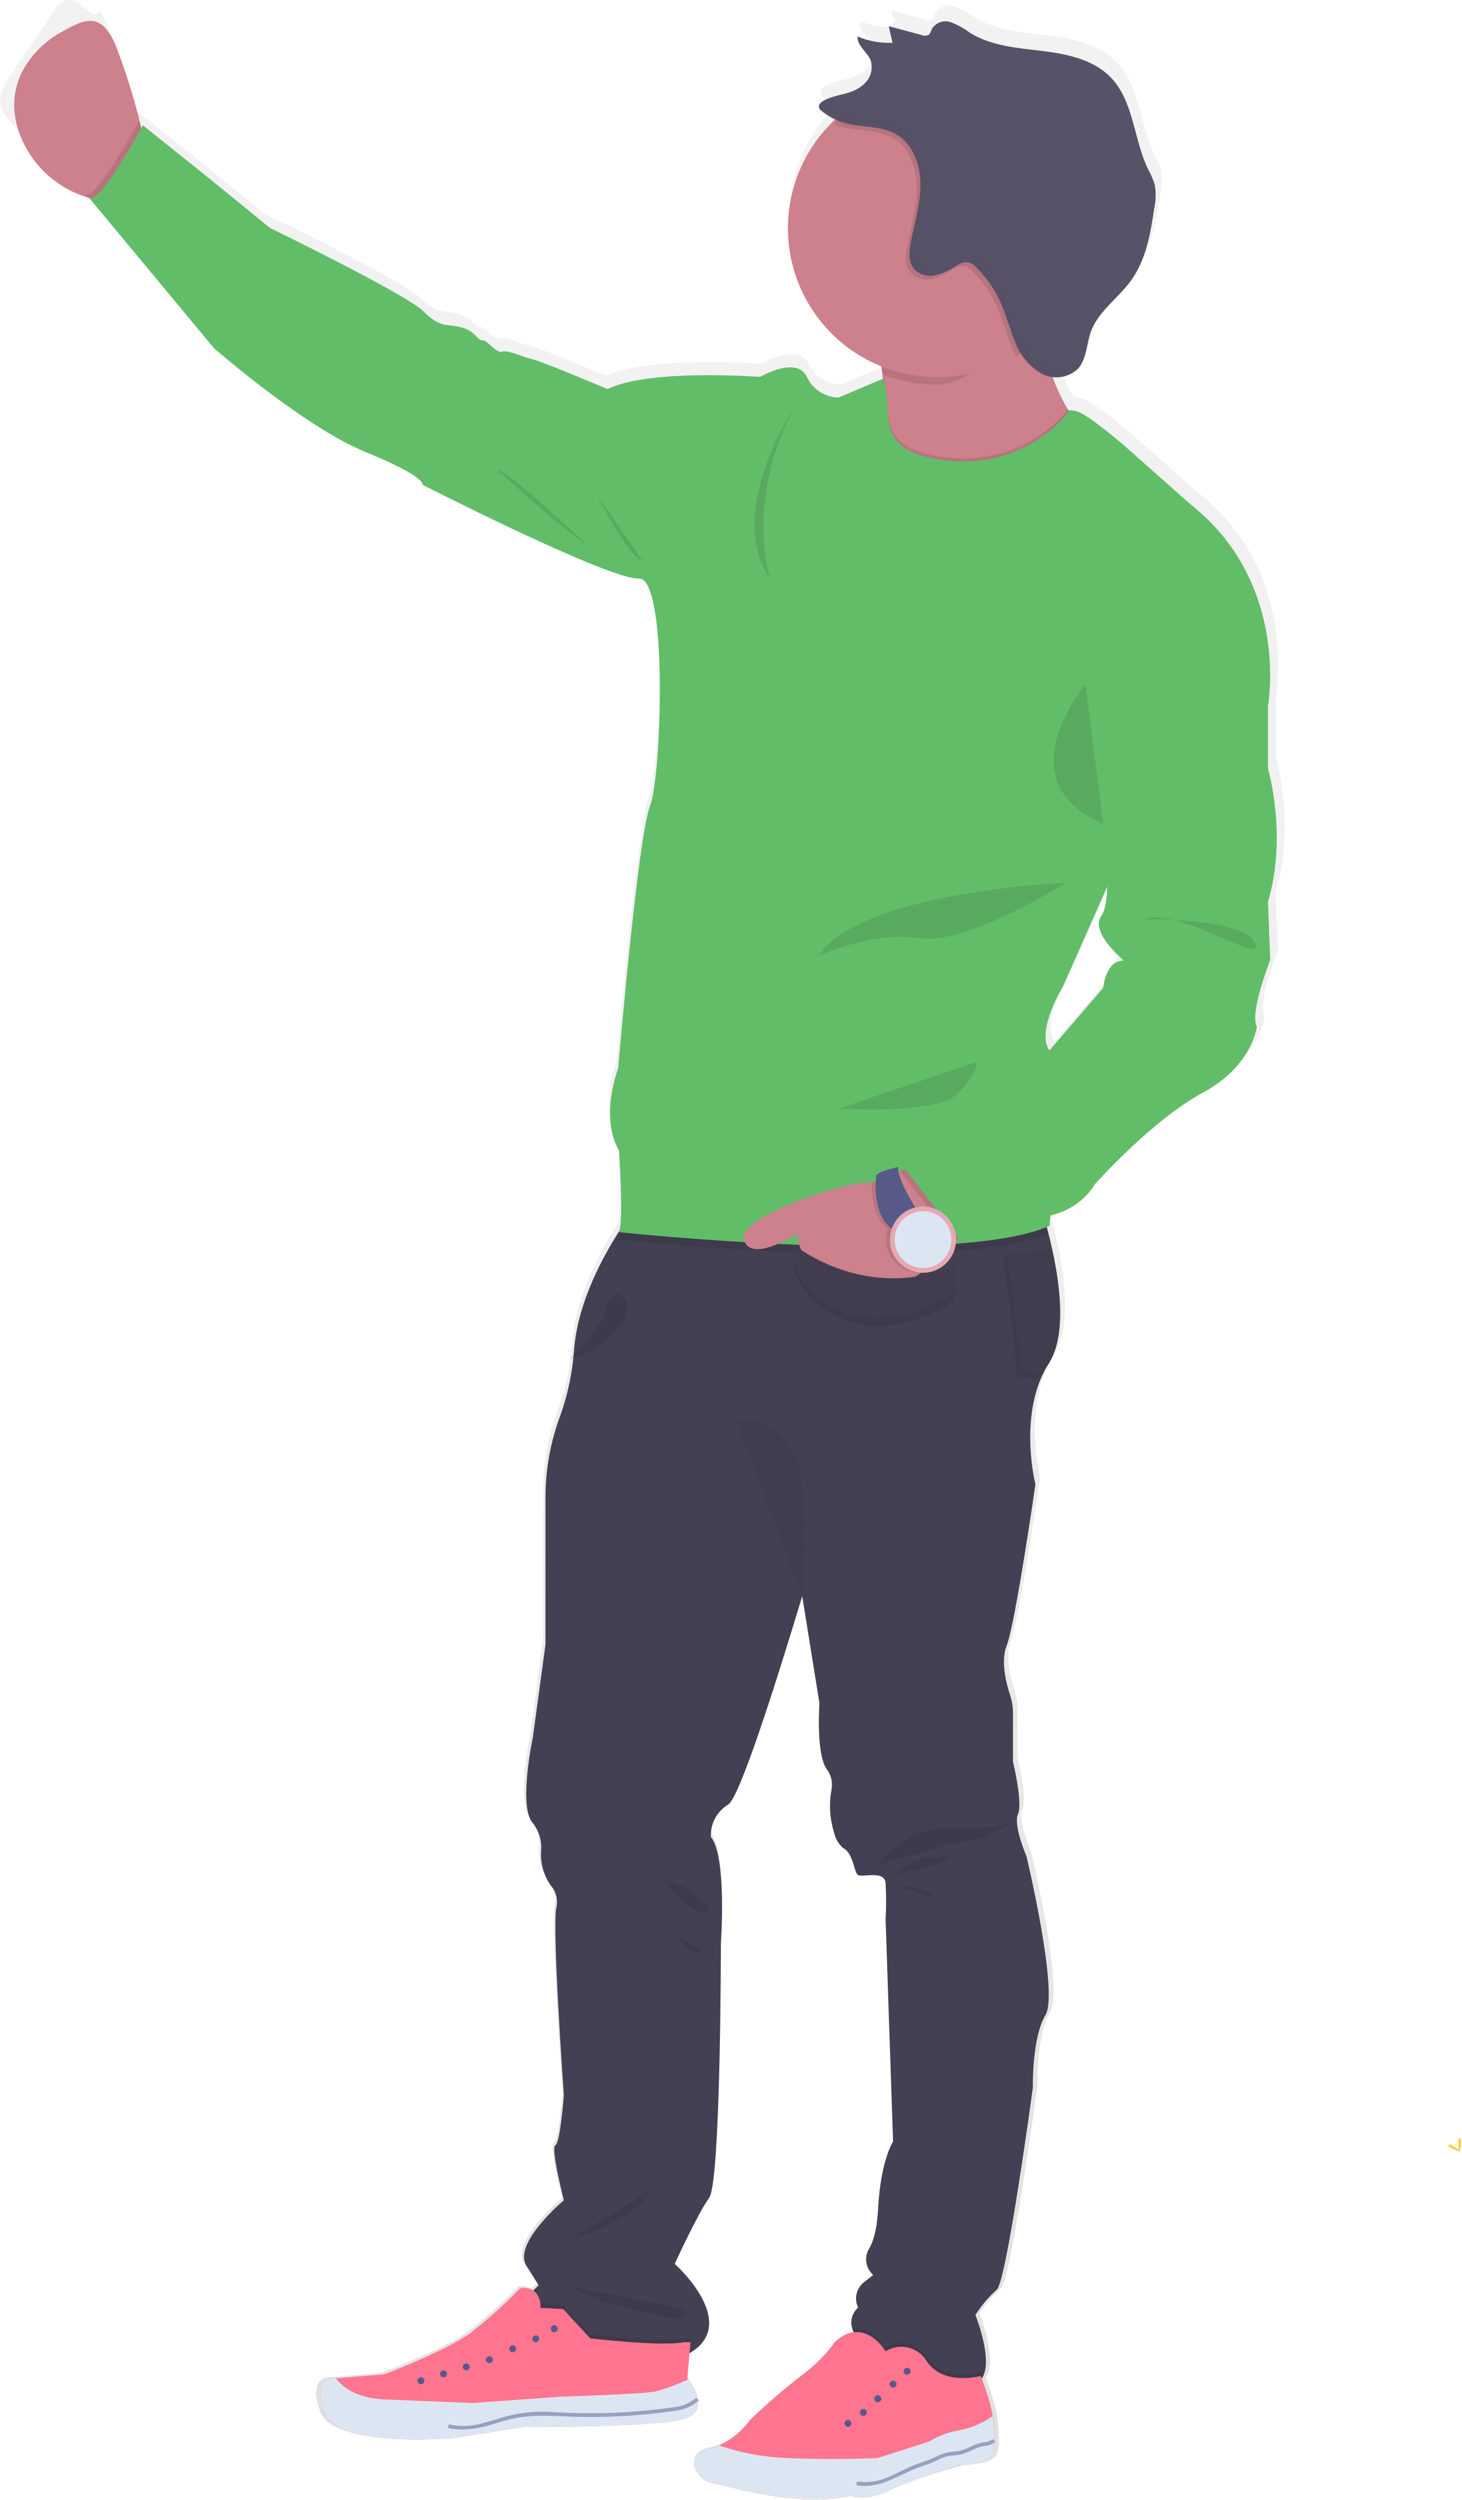 <?xml version="1.0" encoding="UTF-8"?>
<svg fill="none" viewBox="0 0 537 918" xmlns="http://www.w3.org/2000/svg">
<path d="m468.66 327.33c7.325-24.575 0-49.151 0-49.151v-23.119s8.365-45.336-28.885-74.419l-24.725-21.802s-13.865-11.883-17.862-12.646c-0.762-0.165-1.534-0.281-2.311-0.346l-0.739-0.417c-2.122-3.639-3.931-7.452-5.408-11.397 1.6 0.205 3.225 0.04 4.751-0.481s2.913-1.384 4.053-2.525c0.892-1.024 1.596-2.198 2.08-3.467 1.433-3.214 1.664-7.098 2.889-10.52 1.069-2.779 2.635-5.341 4.621-7.559-0.254 0.416-0.508 0.809-0.739 1.225 3.489-4.347 8.064-8.092 11.322-12.692 0.657-0.903 1.259-1.845 1.803-2.821l-0.485 0.578c4.621-7.306 5.938-16.183 7.255-24.691 0.635-2.905 0.682-5.908 0.139-8.831-0.628-1.946-1.456-3.821-2.473-5.595-5.36-11.097-5.245-25.015-13.864-33.869-6.447-6.635-16.175-8.67-25.419-9.803-9.243-1.133-18.879-1.78-26.781-6.612-2.215-1.674-4.659-3.021-7.256-4-1.314-0.456-2.745-0.439-4.048 0.046-1.303 0.485-2.396 1.409-3.092 2.613-0.162 0.705-0.486 1.362-0.948 1.919-0.414 0.239-0.878 0.378-1.356 0.406-0.477 0.028-0.954-0.056-1.394-0.245l-12.247-3.283 0.139 0.624h-0.3l0.439 1.942c0.392 0 0.808 0 1.155 0.67l-1.964 3.029c-3.802-0.07-7.557-0.854-11.069-2.312-0.011 0.2-0.011 0.401 0 0.601h-0.161c-0.231 3.468 3.697 5.71 4.898 8.97 0.486 1.424 0.486 2.969 0 4.393-0.512 1.322-1.3 2.52-2.31 3.514-4.368 4.3-9.914 3.445-14.928 6.173-0.433 0.18-0.822 0.454-1.137 0.802-0.316 0.348-0.551 0.761-0.688 1.21-0.191 0.337-0.249 0.733-0.162 1.11 0.193 0.522 0.55 0.968 1.017 1.272 1.46 1.176 3.059 2.17 4.76 2.959l-1.433 1.387c-6.344 6.462-10.991 14.394-13.527 23.09-2.535 8.695-2.88 17.883-1.004 26.744 1.876 8.861 5.915 17.12 11.757 24.04s13.304 12.286 21.722 15.619c0.185 0.948 0.324 1.919 0.462 2.96v0.277l0.139 1.318-16.522 6.935c-2.489-0.017-4.923-0.741-7.017-2.087-2.095-1.347-3.764-3.26-4.814-5.519-3.836-7.953-17.4 0-17.4 0s-41.432-3.121-56.752 4.508c0 0-24.726-10.38-28.192-11.073-3.466-0.694-8.711-3.468-11.161-2.775-2.449 0.694-5.569-4.624-7.302-4.161-1.733 0.462-2.311-3.445-7.995-4.832-5.685-1.387-7.672 0.347-13.865-5.895s-57.099-30.795-57.099-30.795l-22.969-18.703-24.379-19.374-0.439 0.809c-0.139-0.578-0.3-1.179-0.462-1.803-2.397-9.664-5.415-19.162-9.035-28.436-1.571-3.745-2.311-8.485-4.367-5.988-1.294 1.503-3.512-1.78-6.932-4-0.704-0.491-1.509-0.818-2.356-0.957-0.847-0.139-1.714-0.087-2.538 0.152-0.824 0.239-1.585 0.66-2.225 1.232-0.64 0.571-1.145 1.279-1.477 2.071-18.971 29.754-25.765 31.904-14.766 42.793 9.775 9.71 16.291 18.287 24.286 20.807l0.948 0.301c-0.175 0.035-0.356 0.035-0.532 0l46.215 55.37s33.414 29.084 56.406 38.424 21.236 12.114 21.236 12.114 69.623 35.303 80.415 34.678c10.791-0.624 8.711 72.339 4.182 84.107-4.529 11.767-11.831 96.914-11.831 96.914s-6.932 17.987 0.347 30.448c0 0 1.617 23.859 0.161 29.569-6.354 9.779-15.389 26.379-16.868 43.463 0 0.902-0.185 1.757-0.277 2.636-0.463 0.541-1.019 0.995-1.641 1.341 0 0 0.601-0.139 1.548-0.462-0.691 7.097-2.242 14.084-4.621 20.806-3.701 9.591-5.627 19.775-5.685 30.055v55l-4.598 34.1s-5.569 25.824 0 31.835c2.362 3.003 3.457 6.812 3.05 10.612-0.235 4.405 1.018 8.762 3.558 12.368 0.968 1.061 1.679 2.329 2.08 3.708s0.48 2.831 0.231 4.245c-1.848 5.988 2.727 69.657 2.727 69.657s-1.34 17.548-3.189 18.496c-1.849 0.947 3.097 20.159 3.097 20.159s-18.81 15.698-14.027 24.021l4.807 7.375-1.271 1.248-0.786 0.786c-1.445-0.837-3.133-1.155-4.783-0.901-5.904 6.057-12.228 11.689-18.925 16.853-8.481 6.127-31.565 15.004-31.565 15.004l-18.209 1.48h-0.347s-8.712-0.809-3.836 12.692c4.876 13.502 48.526 9.248 48.526 9.248l25.419-4.023s45.476 0.208 58.485-2.659c5.454-1.225 6.748-4.115 6.401-7.074l-0.139-0.139c-0.617-2.809-1.892-5.432-3.72-7.652-0.099-0.138-0.207-0.27-0.323-0.393l0.831-9.248c19.295-11.12-5.453-33.013-5.453-33.013s8.457-18.495 12.825-24.437c4.367-5.942 4.344-94.14 4.344-94.14s2.311-31.858-3.72-39.302c-0.103-2.401 0.447-4.784 1.59-6.897 1.144-2.113 2.838-3.876 4.903-5.102 4.298-2.936 17.284-43.371 27.475-76.94l6.424 39.557s-1.387 18.911 2.796 24.46c0.777 1.04 1.33 2.231 1.624 3.496 0.294 1.266 0.323 2.578 0.086 3.855-1.019 5.337-0.693 10.843 0.947 16.022 0.467 2.21 1.644 4.208 3.351 5.687 3.72 1.849 3.951 8.438 5.338 9.825 1.386 1.388 9.982-1.965 10.444 3.098 0.264 4.458 0.264 8.928 0 13.386l2.796 82.142s-4.621 6.935-5.569 24.922c-0.392 7.768-1.848 12.184-3.35 14.704-0.835 1.355-1.217 2.941-1.093 4.528 0.125 1.588 0.75 3.094 1.786 4.303l0.809 0.925-3.443 2.658c-1.364 1.062-2.32 2.561-2.707 4.246-0.387 1.684-0.182 3.451 0.581 5.002-1.108 0.967-1.904 2.241-2.286 3.661-0.383 1.42-0.335 2.922 0.137 4.315 0.166 0.446 0.367 0.879 0.601 1.295-2.604 0.411-5.022 1.604-6.933 3.421-3.425 4.719-7.556 8.883-12.247 12.346-6.822 5.211-13.348 10.799-19.549 16.738-2.916 4.042-6.857 7.234-11.415 9.247-1.112 0.45-2.265 0.791-3.443 1.018-9.243 1.872-6.262 11.443 1.155 12.946 7.418 1.503 32.027 9.109 51.184 4.624 0 0 5.684 2.312 14.026-1.942s27.337-9.248 27.337-9.248 10.444 0 11.831-4.161c0.373-1.317 0.575-2.677 0.6-4.046l0.301-0.277-0.277-0.255c0.024-3.097-0.216-6.191-0.717-9.247-0.254-1.572-0.554-3.006-0.832-4.138-0.901-3.468-2.542-7.93-3.258-9.826 0.121-0.153 0.229-0.315 0.324-0.485 3.974-6.728-2.635-23.119-2.635-23.119 2.189-3.431 4.84-6.543 7.88-9.248 3.72-2.751 13.472-74.743 13.472-74.743s-0.462-18.495 4.621-26.772c5.084-8.277-6.932-58.606-6.932-58.606s-5.107-11.56-3.235-15.698-1.872-19.374-1.872-19.374v-18.171c-5e-3 -2.171-0.364-4.326-1.063-6.381-1.432-4.277-3.558-12.484-1.247-18.495 3.258-8.3 10.675-59.531 10.675-59.531s-5.8-22.588 2.681-40.574c0.683-1.441 1.455-2.839 2.31-4.185 6.286-9.894 4.414-27.465 1.318-41.614-0.486-2.196-0.994-4.3-1.502-6.311-0.231-0.855-0.463-1.665-0.67-2.474l0.993-0.416s0-1.364 0.301-3.653c3.437-0.668 6.7-2.04 9.583-4.029s5.324-4.553 7.17-7.53c0 0 21.236-23.882 40.045-33.916 18.81-10.033 20.196-24.575 20.196-24.575-2.796-4.855 4.968-24.575 4.968-24.575l-0.785-21.339zm-61.166 31.835-20.104 23.327c-6e-3 -0.046-6e-3 -0.093 0-0.139-5.222-7.259 4.876-23.535 4.876-23.535l16.614-37.245c-0.138 4.809-0.716 9.017-2.172 11.005-4.621 6.242 8.342 16.622 8.342 16.622-6.955-0.069-7.649 9.965-7.649 9.965h0.093z" fill="url(#a)"/>
<path d="m53.411 53.397-10.953 21.292c-3.479-0.286-6.91-1-10.214-2.127-5.24-1.577-10.086-4.247-14.22-7.833-4.134-3.586-7.462-8.008-9.765-12.974-9.798-21.686 6.424-35.696 13.98-39.811 7.556-4.115 14.558-8.854 20.219 4.624 3.565 9.22 6.545 18.656 8.919 28.251 1.248 5.132 2.034 8.577 2.034 8.577z" fill="#CC818C"/>
<path d="m402.15 164.37-17.515 26.148s-82.865 39.533-67.013-6.936c6.933-20.46 7.787-35.441 6.54-45.798v-0.278c-1.618-12.946-6.494-18.495-6.494-18.495s80.762-41.337 68.746-13.062c-2.449 5.879-3.432 12.266-2.866 18.611 0.998 9.138 3.971 17.949 8.712 25.823 2.821 4.982 6.134 9.668 9.89 13.987z" fill="#CC818C"/>
<path d="m377.06 681.75s11.923 49.983 6.932 58.236c-4.991 8.254-4.621 26.587-4.621 26.587s-9.636 71.553-13.31 74.304c-3.01 2.709-5.631 5.821-7.788 9.248 0 0 6.54 16.183 2.611 22.887-0.592 1.037-1.51 1.85-2.611 2.312-6.146 2.59-28.838-8.901-41.755-15.952-1.627-0.869-2.853-2.336-3.42-4.092-0.482-1.377-0.538-2.867-0.163-4.277 0.374-1.409 1.164-2.674 2.266-3.629-0.761-1.55-0.968-3.313-0.585-4.997 0.383-1.683 1.331-3.184 2.687-4.251l3.397-2.636-0.785-0.924c-1.026-1.205-1.645-2.703-1.77-4.281-0.124-1.577 0.253-3.154 1.076-4.505 1.479-2.496 2.912-6.935 3.305-14.588 0.924-17.894 5.499-24.76 5.499-24.76l-2.749-81.633c0.251-4.427 0.251-8.866 0-13.293-0.463-5.04-8.943-1.711-10.306-3.098-1.364-1.387-1.618-7.907-5.269-9.756-1.695-1.467-2.864-3.448-3.327-5.641-1.619-5.151-1.944-10.622-0.948-15.929 0.236-1.268 0.208-2.572-0.083-3.829-0.29-1.257-0.836-2.44-1.604-3.477-4.136-5.502-2.75-24.298-2.75-24.298l-6.331-39.302c-10.075 33.361-22.9 73.541-27.128 76.454-2.047 1.224-3.725 2.979-4.856 5.079-1.13 2.1-1.673 4.467-1.568 6.851 5.961 7.328 3.674 38.978 3.674 38.978s0 87.575-4.298 93.539c-4.298 5.965-12.663 24.298-12.663 24.298s24.563 21.871 5.245 32.898l-0.208 0.116c-19.711 11.005-60.496-19.697-60.496-19.697l4.252-4.254 1.248-1.249-4.621-7.351c-4.738-8.254 13.864-23.836 13.864-23.836s-4.945-19.258-3.119-20.183c1.825-0.924 3.119-18.356 3.119-18.356s-4.506-63.277-2.68-69.218c0.27-1.396 0.214-2.836-0.163-4.208-0.376-1.371-1.064-2.637-2.009-3.699-2.498-3.59-3.734-7.908-3.513-12.276 0.404-3.771-0.673-7.551-3.004-10.542-5.499-5.965 0-31.65 0-31.65l4.622-33.938v-54.052c-3e-3 -10.364 1.876-20.641 5.545-30.332 2.769-7.873 4.448-16.087 4.992-24.414 1.502-17.385 10.837-34.285 17.122-43.926 3.328-5.086 5.801-8.138 5.801-8.138l146.66-5.756s2.311 6.542 4.621 15.628c0.509 1.988 1.017 4.069 1.479 6.265 3.073 14.103 4.922 31.557-1.294 41.406-0.87 1.322-1.642 2.705-2.311 4.138-8.388 17.871-2.657 40.32-2.657 40.32s-7.325 50.861-10.537 59.161c-2.311 5.849-0.185 14.01 1.248 18.264 0.68 2.043 1.031 4.181 1.04 6.335v18.055s3.674 15.12 1.848 19.258c-1.825 4.139 3.143 15.606 3.143 15.606z" fill="#444053"/>
<path d="m383.81 501.9c-0.856 1.33-1.628 2.712-2.311 4.138l-8.249-0.462c0.785-4.254-4.83-44.134-4.83-44.134l16.637-0.948c3.097 14.195 4.969 31.673-1.247 41.406z" fill="#000" opacity=".1"/>
<path d="m385.17 500.63c-0.869 1.321-1.642 2.704-2.31 4.138l-8.273-0.463c0.809-4.253-4.806-44.157-4.806-44.157l16.614-0.924c3.143 14.102 4.991 31.557-1.225 41.406z" fill="#444053"/>
<path d="m385.17 500.63c-0.869 1.321-1.642 2.704-2.31 4.138l-8.273-0.463c0.809-4.253-4.806-44.157-4.806-44.157l16.614-0.924c3.143 14.102 4.991 31.557-1.225 41.406z" fill="#000" opacity=".05"/>
<path d="m360.88 872.94c-0.593 1.037-1.51 1.849-2.611 2.312-6.147 2.589-28.838-8.901-41.755-15.952-1.627-0.87-2.853-2.337-3.42-4.092 7.348-1.341 12.177 6.935 12.177 6.935 1.228-0.773 2.598-1.291 4.029-1.525 1.432-0.233 2.895-0.177 4.304 0.166 1.41 0.342 2.736 0.965 3.9 1.83 1.165 0.865 2.144 1.955 2.88 3.205 6.308 9.248 19.826 5.364 19.826 5.364s0.277 0.624 0.67 1.757z" fill="#000" opacity=".1"/>
<path d="m364.69 901.05c-1.386 4.116-11.692 4.116-11.692 4.116s-18.487 5.294-26.713 9.409-13.865 1.942-13.865 1.942c-18.925 4.369-43.211-3.19-50.536-4.624-7.325-1.433-10.214-11.004-1.155-12.831 1.163-0.234 2.301-0.583 3.396-1.04 4.52-2.015 8.415-5.209 11.277-9.248 6.124-5.895 12.566-11.452 19.295-16.645 4.645-3.433 8.73-7.567 12.108-12.253 10.768-9.525 18.486 3.56 18.486 3.56 1.228-0.773 2.598-1.292 4.029-1.525 1.432-0.234 2.895-0.177 4.305 0.166 1.409 0.342 2.735 0.965 3.9 1.83 1.164 0.864 2.143 1.954 2.879 3.205 6.308 9.247 19.826 5.364 19.826 5.364s2.311 6.195 3.559 10.657c0.277 1.133 0.577 2.566 0.832 4.139 0.905 4.546 0.928 9.223 0.069 13.778z" fill="#FF748F"/>
<path d="m333.18 872.06c0.702 0 1.271-0.57 1.271-1.272s-0.569-1.271-1.271-1.271-1.271 0.569-1.271 1.271 0.569 1.272 1.271 1.272z" fill="#575988"/>
<path d="m322.41 882.14c0.702 0 1.271-0.57 1.271-1.272s-0.569-1.271-1.271-1.271-1.271 0.569-1.271 1.271 0.569 1.272 1.271 1.272z" fill="#575988"/>
<path d="m311.46 891.2c0.702 0 1.271-0.569 1.271-1.271 0-0.703-0.569-1.272-1.271-1.272s-1.271 0.569-1.271 1.272c0 0.702 0.569 1.271 1.271 1.271z" fill="#575988"/>
<path d="m317.12 887.16c0.702 0 1.271-0.569 1.271-1.271s-0.569-1.272-1.271-1.272-1.271 0.57-1.271 1.272 0.569 1.271 1.271 1.271z" fill="#575988"/>
<path d="m328.02 876.78c0.702 0 1.271-0.569 1.271-1.271s-0.569-1.272-1.271-1.272-1.271 0.57-1.271 1.272 0.569 1.271 1.271 1.271z" fill="#575988"/>
<path d="m364.69 901.05c-1.387 4.115-11.693 4.115-11.693 4.115s-18.486 5.295-26.712 9.41-13.865 1.942-13.865 1.942c-18.925 4.369-43.211-3.191-50.536-4.624s-10.214-11.004-1.155-12.831c1.163-0.234 2.301-0.583 3.396-1.04 8 2.727 16.351 4.284 24.795 4.624 18.671 0.786 33.46 0 33.46 0l18.902-6.081c3.577-2.178 7.552-3.624 11.692-4.254 4.164-0.843 8.102-2.561 11.554-5.04 0.936 4.541 0.991 9.218 0.162 13.779z" fill="#DCE6F2"/>
<path d="m317.65 912.91c-1.056-1e-3 -2.109-0.109-3.143-0.323l0.277-1.341c3.847 0.598 7.784 0.051 11.323-1.572 1.687-0.671 3.374-1.457 5.014-2.312 1.641-0.856 3.929-1.85 5.962-2.613l1.872-0.647c1.04-0.347 2.08-0.694 3.073-1.133 0.578-0.231 1.132-0.508 1.687-0.763 1.347-0.709 2.774-1.253 4.252-1.618 0.764-0.146 1.535-0.246 2.311-0.301 0.697-0.047 1.391-0.132 2.079-0.254 1.379-0.335 2.713-0.832 3.975-1.479 1.358-0.692 2.793-1.219 4.275-1.573l1.017-0.185c1.078-0.024 2.119-0.406 2.957-1.086l0.994 0.948c-1.044 0.906-2.363 1.435-3.743 1.502l-0.948 0.162c-1.378 0.336-2.712 0.832-3.974 1.48-1.358 0.691-2.793 1.219-4.275 1.572-0.762 0.151-1.535 0.244-2.311 0.277-0.721 0.054-1.438 0.147-2.149 0.278-1.366 0.348-2.685 0.86-3.929 1.526l-1.733 0.786c-1.063 0.439-2.126 0.809-3.188 1.156l-1.826 0.647c-1.987 0.74-3.951 1.665-5.869 2.543-1.918 0.879-3.351 1.595-5.084 2.312-2.813 1.223-5.831 1.905-8.896 2.011z" fill="#575988" opacity=".5"/>
<path d="m322.06 685.08s9.52-13.871 25.788-13.64c16.267 0.231 23.246-1.827 23.246-1.827s-10.422 6.173-17.631 6.936c-7.21 0.763-31.403 8.531-31.403 8.531z" fill="#000" opacity=".1"/>
<path d="m327.56 688.29s8.596-5.965 13.518-6.196 9.243-0.694 9.243-0.694c-2.304 1.626-4.856 2.867-7.556 3.676-4.206 1.156-15.205 3.214-15.205 3.214z" fill="#000" opacity=".1"/>
<path d="m329.39 692.4s12.963 1.041 13.079 4.485l-13.079-4.485z" fill="#000" opacity=".1"/>
<path d="m208.83 499.08c0.67 0.115 12.224-12.045 13.033-16.854 0.642-3.033 2.451-5.69 5.037-7.398 0 0 7.464 2.982 0.809 12.114s-18.879 12.138-18.879 12.138z" fill="#000" opacity=".1"/>
<path d="m386.35 105.81c-2.634 6.242-4.968 6.704-4.46 12.762-3.076 3.247-6.611 6.027-10.491 8.253-8.203 4.878-17.122 14.403-27.336 14.403-6.833 0.015-13.607-1.264-19.965-3.768-1.618-12.947-6.493-18.495-6.493-18.495s80.715-41.43 68.745-13.155z" fill="#000" opacity=".1"/>
<path d="m398.71 83.799c0 10.814-3.206 21.385-9.211 30.377-6.005 8.991-14.54 15.999-24.526 20.137-9.986 4.139-20.974 5.222-31.575 3.112s-20.338-7.317-27.981-14.964c-7.643-7.646-12.848-17.389-14.957-27.995-2.108-10.606-1.026-21.6 3.11-31.59 4.136-9.991 11.141-18.53 20.128-24.538s19.553-9.214 30.362-9.214c7.178-0.003 14.285 1.409 20.917 4.156 6.632 2.747 12.658 6.774 17.733 11.852 5.075 5.078 9.101 11.106 11.846 17.741s4.157 13.746 4.154 20.927z" fill="#CC818C"/>
<path d="m402.15 164.37-17.515 26.147s-82.865 39.534-67.013-6.935c6.933-20.46 7.787-35.442 6.54-45.799h0.138c0.979 3.433 1.53 6.974 1.641 10.542 0.254 7.121 0.439 16.184 18.14 19.143 29.508 4.97 45.36-13.502 48.133-17.131 2.832 5 6.161 9.701 9.936 14.033z" fill="#000" opacity=".1"/>
<path d="m53.412 53.396-10.953 21.292c-3.479-0.286-6.909-1-10.214-2.127l-0.947-1.133c4.483 1.711 19.595-26.841 19.595-26.841l0.485 0.393c1.248 4.971 2.034 8.415 2.034 8.415z" fill="#000" opacity=".1"/>
<path d="m384.98 452.96c-35.378 15.374-157.8 2.312-157.8 2.312 0.382-1.3 0.592-2.645 0.624-4 3.327-5.086 5.8-8.138 5.8-8.138l146.66-5.756s2.38 6.496 4.714 15.582z" fill="#000" opacity=".1"/>
<path d="m324.37 139.05-16.314 6.936c-2.466-0.027-4.874-0.755-6.944-2.097s-3.716-3.245-4.748-5.486c-3.767-7.907-17.169 0-17.169 0s-40.924-3.098-56.036 4.485c0 0-24.402-10.334-27.729-11.005-3.328-0.67-8.597-3.444-11-2.751-2.403 0.694-5.499-4.485-7.209-4.138s-2.427-3.445-7.926-4.809c-5.5-1.364-7.556 0.347-13.749-5.849s-56.36-30.609-56.36-30.609l-22.692-18.495-24.055-19.258s-15.135 28.529-19.595 26.818l45.707 55.022s32.998 28.899 55.689 38.17c22.692 9.27 20.959 12.045 20.959 12.045s68.768 35.071 79.421 34.401c10.653-0.671 8.596 71.876 4.113 83.574-4.483 11.699-11.669 96.291-11.669 96.291s-6.932 17.871 0.323 30.262c0 0 1.733 25.431 0 29.916 0 0 123.19 13.178 158.13-2.312 0 0 5.153-57.08 0-64.316-5.153-7.237 4.829-23.374 4.829-23.374l21.837-49.289 53.564-54.029s8.249-45.059-28.515-73.981l-24.425-21.662s-13.657-11.814-17.631-12.554c-3.975-0.739-2.519 0-2.519 0s-15.944 23.119-48.526 17.71c-17.7-2.983-17.885-11.999-18.139-19.143-0.11-3.544-0.653-7.061-1.618-10.473z" fill="#62BD69"/>
<path d="m391.5 324.19s-75.632 3.098-90.744 26.841c0 0 19.595-9.247 37.111-6.542 17.515 2.705 53.633-20.299 53.633-20.299z" fill="#000" opacity=".1"/>
<path d="m307.96 407.12s35.748 2.312 43.327-5.156c7.58-7.467 7.58-12.022 7.58-12.022l-50.907 17.178z" fill="#000" opacity=".1"/>
<path d="m398.71 251.3s-30.248 35.765 6.539 51.231l-6.539-51.231z" fill="#000" opacity=".1"/>
<path d="m219.62 182.17s10.999 22.448 16.499 23.951l-16.499-23.951z" fill="#000" opacity=".1"/>
<path d="m182.52 172.53s27.498 24.761 32.651 27.165c0 0-28.538-27.165-32.651-27.165z" fill="#000" opacity=".1"/>
<path d="m292.16 148.81s-26.481 39.533-9.243 63.623c-0.138 0-9.659-28.552 9.243-63.623z" fill="#000" opacity=".1"/>
<path d="m358.87 448.36-8.088 7.606-1.132 1.063-9.359 8.855c-0.693 0.508-1.34 1.017-2.01 1.479-38.128 27.35-45.776-14.194-45.776-14.194s-16.846 11.004-19.249 2.057 39.283-21.662 45.36-20.969c0.554 0.058 1.111 0.058 1.664 0 3.005-0.503 5.898-1.528 8.55-3.028 0.624-0.324 1.248-0.648 1.849-0.994 2.124-1.185 4.183-2.481 6.169-3.884l22.022 22.009z" fill="#CC818C"/>
<path d="m400.1 83.798c2e-3 9.479-2.46 18.795-7.143 27.035s-11.427 15.12-19.569 19.966c-0.754-1.278-1.418-2.606-1.988-3.976-1.964-4.624-3.165-9.456-5.129-14.034-2.219-5-5.354-9.54-9.244-13.386-0.618-0.745-1.412-1.325-2.31-1.688-0.886-0.119-1.787-0.057-2.649 0.181s-1.666 0.649-2.366 1.206c-2.313 1.579-4.898 2.715-7.625 3.352-1.366 0.308-2.788 0.257-4.129-0.148-1.34-0.405-2.553-1.151-3.52-2.164-2.126-2.543-1.825-6.288-1.201-9.548 1.317-7.121 3.558-14.102 3.558-21.339s-2.727-15.05-9.012-18.634c-5.546-3.144-12.432-2.312-18.601-4.046-0.955-0.254-1.89-0.579-2.796-0.971 7.591-7.78 17.328-13.12 27.967-15.338 10.639-2.218 21.698-1.214 31.764 2.885 10.066 4.099 18.682 11.106 24.749 20.127 6.068 9.021 9.31 19.646 9.313 30.519h-0.069z" fill="#000" opacity=".1"/>
<path d="m302.6 36.913c-0.994 0.532-2.08 1.48-1.78 2.589 0.185 0.521 0.533 0.967 0.994 1.272 2.543 2.062 5.486 3.573 8.642 4.439 6.17 1.665 13.079 0.878 18.625 4.046 6.262 3.583 9.035 11.374 9.012 18.611s-2.311 14.241-3.582 21.339c-0.601 3.283-0.924 6.936 1.225 9.571 0.97 1.009 2.182 1.752 3.522 2.157 1.339 0.405 2.76 0.458 4.126 0.154 2.719-0.629 5.297-1.758 7.603-3.329 0.698-0.56 1.502-0.971 2.364-1.21s1.764-0.299 2.65-0.177c0.941 0.345 1.782 0.917 2.45 1.665 3.899 3.846 7.035 8.396 9.243 13.409 1.987 4.624 3.189 9.432 5.13 14.033 1.725 4.729 4.978 8.748 9.243 11.421 2.154 1.3 4.674 1.862 7.176 1.599 2.503-0.263 4.851-1.336 6.688-3.056 3.189-3.514 3.097-8.831 4.622-13.339 2.726-7.792 10.352-12.693 15.112-19.42 5.361-7.56 6.932-17.108 8.296-26.263 0.634-2.889 0.682-5.877 0.138-8.785-0.63-1.923-1.443-3.78-2.426-5.548-5.315-11.005-5.199-24.853-13.68-33.661-6.377-6.589-16.036-8.6-25.141-9.71-9.104-1.11-18.648-1.803-26.458-6.589-2.188-1.657-4.6-2.995-7.163-3.976-1.298-0.452-2.712-0.435-3.999 0.046-1.287 0.481-2.366 1.397-3.049 2.59-0.161 0.705-0.486 1.362-0.947 1.919-0.404 0.233-0.856 0.369-1.322 0.397-0.465 0.028-0.93-0.052-1.359-0.235l-12.108-3.26 1.386 6.103c-4.4 0.175-8.785-0.614-12.848-2.312-0.231 3.445 3.651 5.687 4.853 8.901 0.437 1.475 0.453 3.043 0.044 4.527-0.408 1.483-1.224 2.822-2.355 3.865-4.483 4.37-9.982 3.514-14.927 6.219z" fill="#585268"/>
<path d="m253.55 858.63-0.486 5.503-0.208 0.115c-19.711 11.005-60.496-19.697-60.496-19.697l4.252-4.254c0.693 0.772 1.216 1.682 1.534 2.67 0.319 0.988 0.426 2.031 0.315 3.063l8.342 0.463 9.959 10.773s26.967 3.121 34.269 1.364h2.519z" fill="#000" opacity=".1"/>
<path d="m250.1 888.57c-12.824 2.843-57.769 2.635-57.769 2.635l-25.095 4s-43.188 4.138-47.994-9.248c-4.807-13.386 3.766-12.6 3.766-12.6h0.324l17.977-1.456s22.808-8.832 31.173-14.912c6.605-5.138 12.844-10.731 18.671-16.738 0 0 7.51-1.456 7.371 7.236l8.342 0.463 9.959 10.75s26.967 3.144 34.269 1.387h2.519l-1.156 13.293 0.324 0.416c1.594 2.058 8.781 12.207-2.681 14.774z" fill="#FF748F"/>
<path d="m203.57 856.43c0.702 0 1.271-0.57 1.271-1.272s-0.569-1.271-1.271-1.271-1.271 0.569-1.271 1.271 0.569 1.272 1.271 1.272z" fill="#575988"/>
<path d="m171.26 870.47c0.702 0 1.271-0.569 1.271-1.272 0-0.702-0.569-1.271-1.271-1.271s-1.271 0.569-1.271 1.271c0 0.703 0.569 1.272 1.271 1.272z" fill="#575988"/>
<path d="m154.62 875.53c0.702 0 1.271-0.569 1.271-1.271s-0.569-1.272-1.271-1.272c-0.701 0-1.27 0.57-1.27 1.272s0.569 1.271 1.27 1.271z" fill="#575988"/>
<path d="m179.74 867.78c0.702 0 1.271-0.569 1.271-1.271 0-0.703-0.569-1.272-1.271-1.272s-1.271 0.569-1.271 1.272c0 0.702 0.569 1.271 1.271 1.271z" fill="#575988"/>
<path d="m162.92 873.01c0.702 0 1.271-0.569 1.271-1.272 0-0.702-0.569-1.271-1.271-1.271s-1.271 0.569-1.271 1.271c0 0.703 0.569 1.272 1.271 1.272z" fill="#575988"/>
<path d="m188.31 863.81c0.702 0 1.271-0.57 1.271-1.272s-0.569-1.271-1.271-1.271-1.271 0.569-1.271 1.271 0.569 1.272 1.271 1.272z" fill="#575988"/>
<path d="m196.8 860.13c0.702 0 1.271-0.569 1.271-1.272 0-0.702-0.569-1.271-1.271-1.271s-1.271 0.569-1.271 1.271c0 0.703 0.569 1.272 1.271 1.272z" fill="#575988"/>
<path d="m250.1 888.57c-12.824 2.843-57.769 2.635-57.769 2.635l-25.095 4s-43.188 4.138-47.994-9.248c-4.807-13.386 3.766-12.6 3.766-12.6h0.324c2.749 3.561 8.272 7.63 19.133 7.814l31.056 1.272 32.19-2.312s30.039-0.925 35.054-1.942c4.127-1.116 8.148-2.594 12.016-4.416 1.594 2.081 8.781 12.23-2.681 14.797z" fill="#DCE6F2"/>
<path d="m169.55 892.17c-1.714 8e-3 -3.422-0.201-5.083-0.624l0.462-1.248c4.245 0.926 8.658 0.727 12.802-0.578 1.525-0.393 3.027-0.832 4.621-1.295 7.164-2.441 14.771-3.3 22.299-2.52h0.994c13.776 0.734 27.591 0.114 41.247-1.849 3.242-0.214 6.333-1.453 8.827-3.538l0.993 0.971c-2.7 2.293-6.058 3.669-9.589 3.931-13.772 1.966-27.702 2.585-41.594 1.849h-0.97c-4.554-0.331-9.13-0.2-13.657 0.393-2.773 0.522-5.512 1.209-8.203 2.058-1.525 0.462-3.05 0.925-4.622 1.318-2.783 0.733-5.648 1.114-8.527 1.132z" fill="#575988" opacity=".5"/>
<path d="m358.87 448.36-8.088 7.606-20.103-25.731c2.124-1.185 4.183-2.481 6.169-3.884l22.022 22.009z" fill="#000" opacity=".1"/>
<path d="m449.94 237.19 15.806 22.01v23.119s7.232 24.436 0 48.85l0.808 21.315s-7.671 19.605-4.922 24.414c0 0-1.386 14.449-19.941 24.437-18.556 9.987-39.538 33.522-39.538 33.522s-7.902 15.143-29.208 11.698l-20.288 8.6-23.362-29.915 31.611-17.201s10.999-14.796 17.539-14.102l26.805-31.234s0.693-9.964 7.556-9.964c0 0-12.709-10.311-8.249-16.507 4.459-6.196 0.693-33.708 0.693-33.708l44.69-65.334z" fill="#62BD69"/>
<path d="m420.38 337.6s36.094-0.67 40.554 8.6c4.459 9.271-29.555-13.755-40.554-8.6z" fill="#000" opacity=".1"/>
<path d="m349.79 455.23c0.011 0.605-0.035 1.208-0.138 1.804-0.417 2.768-1.775 5.309-3.847 7.191-2.071 1.883-4.728 2.993-7.522 3.143h-0.647c-3.218 0-6.304-1.279-8.579-3.555s-3.553-5.363-3.553-8.583c8e-3 -1.345 0.235-2.68 0.67-3.953-5.73-4.624-6.031-12.9-5.892-17.038 3.004-0.504 5.898-1.529 8.55-3.029 1.498 4.302 3.507 8.408 5.984 12.23 0.922-0.231 1.869-0.348 2.82-0.347 1.595-3e-3 3.175 0.309 4.649 0.917 1.475 0.609 2.815 1.503 3.944 2.63s2.024 2.466 2.636 3.94c0.611 1.474 0.925 3.055 0.925 4.65z" fill="#000" opacity=".1"/>
<path d="m329.92 428.52s-8.134 1.827-8.134 3.306c0 1.48-1.826 14.912 7.094 20.414 8.919 5.503 8.041-7.675 8.041-7.675s-7.695-11.814-7.001-16.045z" fill="#575988"/>
<path d="m339.02 467.39c6.713 0 12.154-5.445 12.154-12.161s-5.441-12.161-12.154-12.161-12.155 5.445-12.155 12.161 5.442 12.161 12.155 12.161z" fill="#E4AAB4"/>
<path d="m339.02 465.65c5.756 0 10.422-4.668 10.422-10.427 0-5.758-4.666-10.426-10.422-10.426-5.755 0-10.421 4.668-10.421 10.426 0 5.759 4.666 10.427 10.421 10.427z" fill="#DCE6F2"/>
<path d="m291.7 459.92s25.673 21.316 58.67 7.814v10.311s-21.998 15.12-41.94 5.965-16.73-24.09-16.73-24.09z" fill="#000" opacity=".1"/>
<path d="m291.7 457.17s25.742 21.316 58.67 7.745v10.311s-21.998 15.12-41.94 5.964c-19.942-9.155-16.73-24.02-16.73-24.02z" fill="#000" opacity=".1"/>
<path d="m291.7 457.17s25.742 21.316 58.67 7.745v10.311s-21.998 15.12-41.94 5.964c-19.942-9.155-16.73-24.02-16.73-24.02z" fill="#444053"/>
<path d="m292.39 457.17s25.672 21.316 58.67 7.814v10.311s-22.068 15.051-41.94 5.965c-19.873-9.086-16.73-24.09-16.73-24.09z" fill="#000" opacity=".05"/>
<path d="m211.14 840.18s34.384 6.311 39.421 7.675-1.386 3.792-1.386 3.792-31.496-5.618-38.035-11.467z" fill="#000" opacity=".1"/>
<path d="m210.24 821.96c0.554 0 23.361-6.427 28.283-17.432l-28.283 17.432z" fill="#000" opacity=".1"/>
<path d="m243.5 690.35s9.243 12.161 15.205 11.814-9.775-12.276-15.205-11.814z" fill="#000" opacity=".1"/>
<path d="m248.62 710.53s3.882 8.601 9.613 5.849l-9.613-5.849z" fill="#000" opacity=".1"/>
<path d="m270.28 521.72 24.378 64.316s3.443-41.382-3.836-53.774c-2.064-3.533-5.094-6.402-8.734-8.27-3.639-1.867-7.736-2.656-11.808-2.272z" fill="#000" opacity=".05"/>
<g fill="#000" opacity=".1">
<path d="m330.29 12.085-0.208-0.925-3.928-1.04 0.439 1.919c1.23 0.097 2.465 0.112 3.697 0.046z" opacity=".1"/>
<path d="m319.52 27.551 0.416-0.37c1.129-1.039 1.944-2.374 2.352-3.854 0.409-1.479 0.395-3.044-0.041-4.515-0.473-1.139-1.129-2.193-1.941-3.121-1.937-0.368-3.833-0.925-5.661-1.665-0.231 3.445 3.651 5.664 4.852 8.901 0.536 1.493 0.545 3.125 0.023 4.624z" opacity=".1"/>
<path d="m384.45 133.27c-4.26-2.678-7.511-6.695-9.243-11.421-1.964-4.624-3.143-9.479-5.13-14.033-2.204-5.009-5.341-9.551-9.243-13.386-0.651-0.761-1.487-1.342-2.426-1.688-0.887-0.123-1.789-0.063-2.651 0.175-0.862 0.239-1.667 0.651-2.364 1.212-2.318 1.57-4.901 2.706-7.625 3.352-1.367 0.294-2.785 0.237-4.123-0.168-1.338-0.404-2.551-1.142-3.526-2.144-2.126-2.543-1.825-6.288-1.202-9.548 1.341-7.121 3.559-14.126 3.582-21.362 0.023-7.236-2.75-15.027-9.035-18.495-5.546-3.167-12.432-2.312-18.486-4.046-3.159-0.861-6.102-2.373-8.642-4.439l-0.486-0.439c-0.513 0.21-1.015 0.45-1.502 0.717-0.993 0.532-2.056 1.48-1.779 2.566 0.199 0.525 0.554 0.977 1.017 1.295 2.547 2.05 5.489 3.553 8.642 4.416 6.17 1.688 13.056 0.902 18.602 4.069 6.285 3.56 9.035 11.374 9.035 18.495s-2.311 14.241-3.582 21.339c-0.624 3.26-0.924 6.936 1.202 9.548 0.968 1.011 2.181 1.755 3.521 2.16s2.761 0.457 4.127 0.152c2.723-0.639 5.306-1.767 7.626-3.329 0.699-0.559 1.503-0.972 2.364-1.214 0.861-0.242 1.763-0.309 2.65-0.196 0.894 0.371 1.686 0.949 2.311 1.688 3.892 3.843 7.028 8.384 9.243 13.386 1.987 4.624 3.166 9.456 5.13 14.033 1.702 4.779 4.957 8.849 9.243 11.56 4.367 2.311 10.422 2.311 13.865-1.457 0.892-1.011 1.589-2.179 2.056-3.445-1.88 1.41-4.139 2.224-6.486 2.34-2.347 0.115-4.675-0.474-6.685-1.692z" opacity=".1"/>
<path d="m404.18 115.82c3.443-4.346 7.949-8.045 11.184-12.623 0.642-0.908 1.236-1.85 1.78-2.82-4.16 5.294-9.868 9.571-12.964 15.443z" opacity=".1"/>
</g>
<path d="m535.65 786.38c0 1.988 0.231 3.606 0.508 3.606 0.463-1.142 0.63-2.382 0.485-3.606 0-1.965-0.277-1.041-0.555-1.041-0.277 0-0.438-0.924-0.438 1.041z" fill="#FFD037"/>
<path d="m532.9 788.76c1.756 0.948 3.258 1.526 3.397 1.272s-1.179-1.202-2.912-2.15-1.062-0.254-1.201 0-1.017-0.069 0.716 0.878z" fill="#FFD037"/>
<defs>
<linearGradient id="a" x1="235.96" x2="235.96" y1="917.86" y2="-.03" gradientUnits="userSpaceOnUse">
<stop stop-color="#808080" stop-opacity=".25" offset="0"/>
<stop stop-color="#808080" stop-opacity=".12" offset=".54"/>
<stop stop-color="#808080" stop-opacity=".1" offset="1"/>
</linearGradient>
</defs>
</svg>
